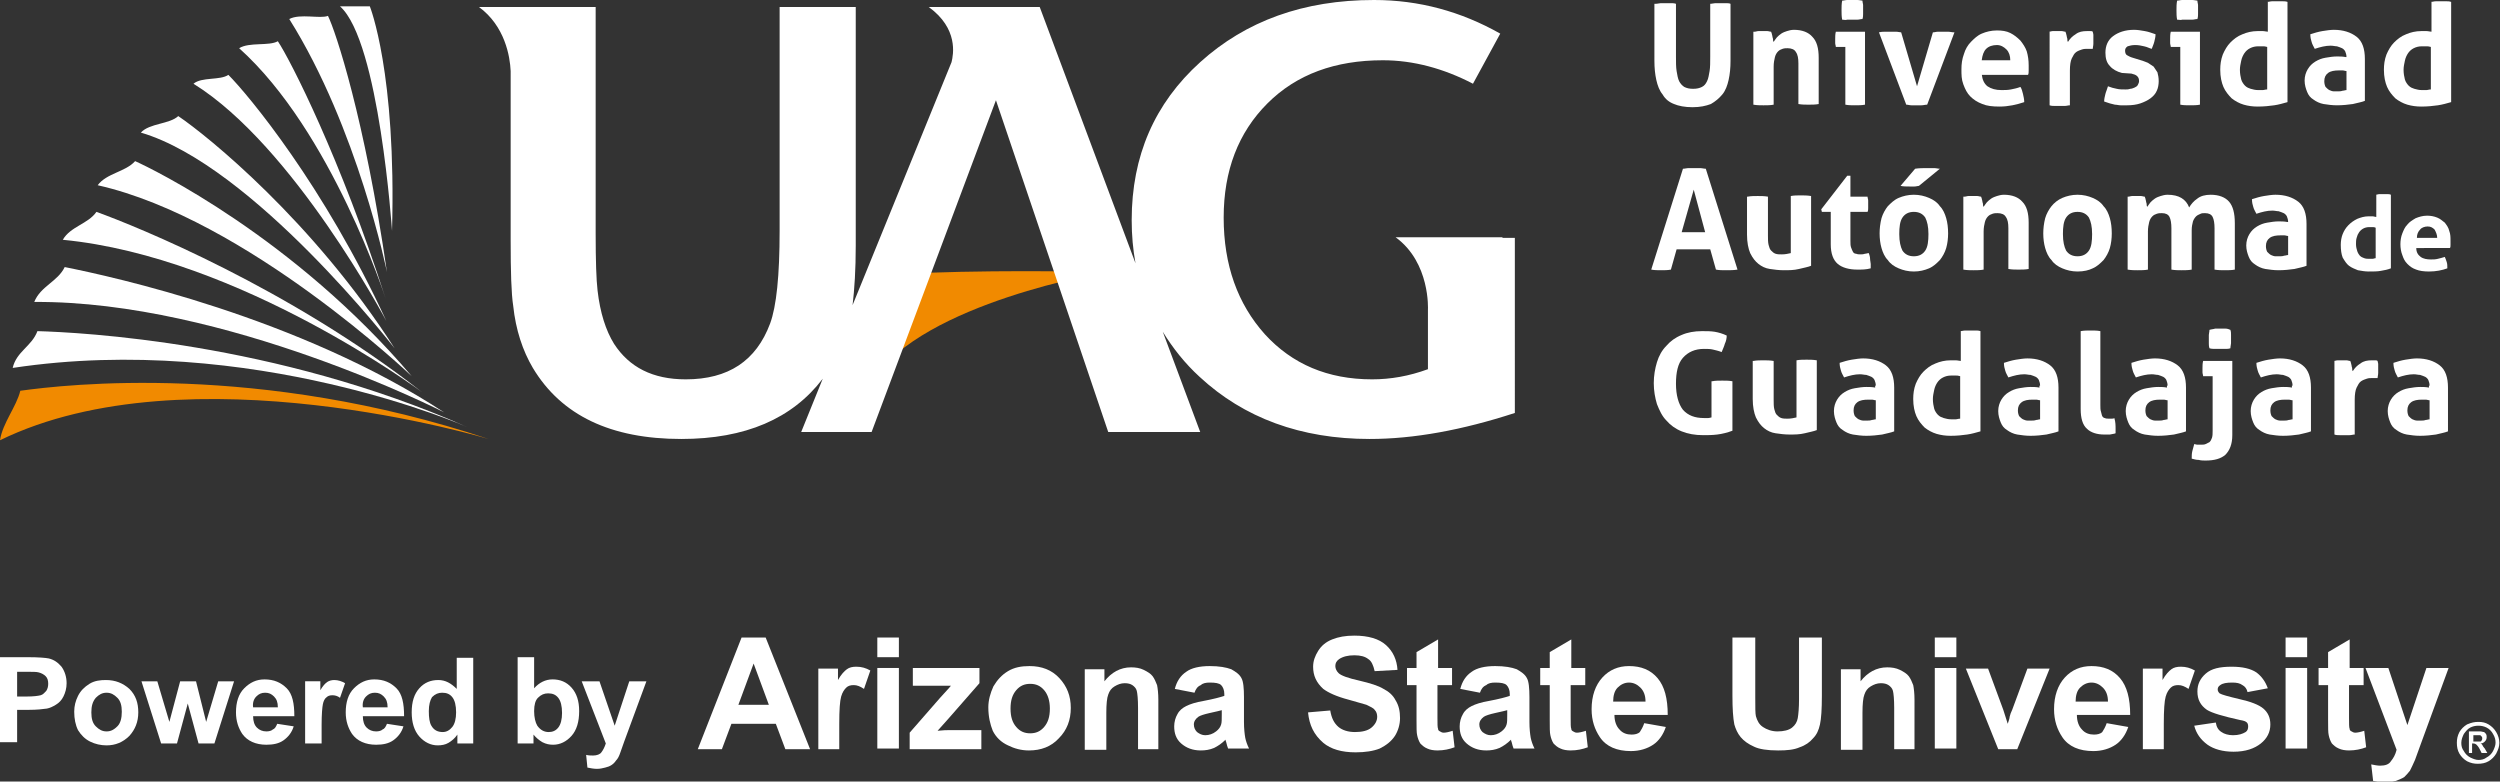 <?xml version="1.0" encoding="utf-8"?>
<!-- Generator: Adobe Illustrator 26.5.1, SVG Export Plug-In . SVG Version: 6.00 Build 0)  -->
<svg version="1.1" id="Layer_1" xmlns="http://www.w3.org/2000/svg" xmlns:xlink="http://www.w3.org/1999/xlink" x="0px" y="0px"
	 viewBox="0 0 394.1 123.2" style="enable-background:new 0 0 394.1 123.2;" xml:space="preserve">
<rect x="0" y="0" width="394.1" height="123.2" fill="#333333" stroke="none"/>
<style type="text/css">
	.st0{fill:#FFFFFF;}
	.st1{fill:#F18A00;}
</style>
<g>
	<path class="st0" d="M261,0.6c0.3,0,0.6-0.1,0.8-0.1c0.3,0,0.5,0,0.8,0c0.3,0,0.5,0,0.8,0c0.3,0,0.5,0,0.8,0.1v8.3
		c0,0.9,0,1.7,0.1,2.3c0.1,0.6,0.2,1.2,0.4,1.6c0.2,0.4,0.5,0.7,0.8,0.9c0.4,0.2,0.8,0.3,1.4,0.3c0.6,0,1-0.1,1.4-0.3
		c0.4-0.2,0.6-0.5,0.8-0.9c0.2-0.4,0.3-1,0.4-1.6c0.1-0.6,0.1-1.4,0.1-2.3V0.6c0.3,0,0.6-0.1,0.8-0.1c0.3,0,0.5,0,0.8,0
		c0.3,0,0.5,0,0.8,0c0.3,0,0.6,0,0.8,0.1v9c0,1.1-0.1,2.1-0.3,3c-0.2,0.9-0.5,1.7-1,2.3c-0.5,0.6-1.1,1.1-1.8,1.5
		c-0.8,0.3-1.7,0.5-2.9,0.5c-1.2,0-2.2-0.2-2.9-0.5c-0.8-0.3-1.4-0.8-1.8-1.5c-0.5-0.6-0.8-1.4-1-2.3c-0.2-0.9-0.3-1.9-0.3-3V0.6z"
		/>
	<path class="st0" d="M276.6,5c0.2,0,0.4-0.1,0.6-0.1c0.2,0,0.4,0,0.7,0c0.3,0,0.5,0,0.7,0c0.2,0,0.4,0.1,0.6,0.1
		c0,0.1,0.1,0.2,0.1,0.3c0,0.1,0.1,0.3,0.1,0.4c0,0.2,0.1,0.3,0.1,0.5c0,0.1,0,0.3,0.1,0.4c0.1-0.2,0.3-0.4,0.5-0.7
		c0.2-0.2,0.4-0.4,0.7-0.6c0.3-0.2,0.6-0.3,0.9-0.4c0.3-0.1,0.7-0.2,1.1-0.2c1.3,0,2.3,0.4,2.9,1.1c0.7,0.7,1,1.8,1,3.3v7.3
		c-0.5,0.1-1.1,0.1-1.6,0.1c-0.5,0-1,0-1.6-0.1V10c0-0.8-0.1-1.4-0.4-1.8c-0.2-0.4-0.7-0.6-1.3-0.6c-0.3,0-0.5,0-0.8,0.1
		c-0.3,0.1-0.5,0.2-0.7,0.4c-0.2,0.2-0.4,0.5-0.5,0.9c-0.1,0.4-0.2,0.9-0.2,1.5v6c-0.5,0.1-1.1,0.1-1.6,0.1c-0.5,0-1,0-1.6-0.1V5z"
		/>
	<path class="st0" d="M290.9,7.4h-1.5c0-0.2-0.1-0.4-0.1-0.6c0-0.2,0-0.4,0-0.6c0-0.4,0-0.8,0.1-1.2h4.6v11.5
		c-0.5,0.1-1,0.1-1.6,0.1c-0.5,0-1,0-1.5-0.1V7.4z M290.4,3.1c-0.1-0.5-0.1-1-0.1-1.5c0-0.5,0-1,0.1-1.5c0.3,0,0.5-0.1,0.8-0.1
		c0.3,0,0.6,0,0.8,0c0.3,0,0.5,0,0.8,0c0.3,0,0.6,0.1,0.8,0.1c0,0.3,0.1,0.5,0.1,0.7c0,0.2,0,0.5,0,0.7c0,0.2,0,0.5,0,0.7
		c0,0.2,0,0.5-0.1,0.8c-0.3,0-0.5,0.1-0.8,0.1c-0.3,0-0.6,0-0.8,0c-0.2,0-0.5,0-0.8,0C290.9,3.2,290.7,3.1,290.4,3.1"/>
	<path class="st0" d="M296.2,5.1c0.4-0.1,0.7-0.1,1-0.1c0.3,0,0.6,0,0.8,0c0.3,0,0.6,0,0.9,0c0.3,0,0.6,0.1,0.8,0.1l2.5,8.5l2.5-8.5
		c0.3,0,0.5-0.1,0.8-0.1c0.3,0,0.6,0,0.8,0c0.2,0,0.5,0,0.8,0c0.3,0,0.6,0.1,1,0.1l-4.3,11.4c-0.3,0-0.6,0.1-0.9,0.1
		c-0.3,0-0.6,0-0.8,0c-0.2,0-0.5,0-0.8,0c-0.3,0-0.5-0.1-0.8-0.1L296.2,5.1z"/>
	<path class="st0" d="M312.4,11.7c0.1,0.9,0.4,1.5,0.9,1.9c0.6,0.4,1.3,0.6,2.2,0.6c0.5,0,1,0,1.5-0.1c0.5-0.1,1-0.2,1.5-0.4
		c0.2,0.3,0.3,0.7,0.4,1.1c0.1,0.4,0.2,0.9,0.2,1.3c-1.2,0.4-2.5,0.7-3.9,0.7c-1.1,0-2-0.1-2.7-0.4c-0.8-0.3-1.4-0.7-1.9-1.2
		c-0.5-0.5-0.8-1.1-1.1-1.9s-0.3-1.5-0.3-2.4c0-0.8,0.1-1.6,0.4-2.4c0.2-0.7,0.6-1.4,1.1-1.9c0.5-0.5,1-1,1.7-1.3
		c0.7-0.3,1.5-0.5,2.4-0.5c0.8,0,1.5,0.1,2.1,0.4c0.6,0.3,1.1,0.7,1.6,1.2c0.4,0.5,0.8,1.1,1,1.7c0.2,0.7,0.3,1.4,0.3,2.2
		c0,0.3,0,0.6,0,0.8c0,0.3,0,0.5-0.1,0.7H312.4z M316.9,9.5c0-0.7-0.2-1.3-0.6-1.7c-0.4-0.4-0.9-0.7-1.5-0.7c-0.7,0-1.3,0.2-1.7,0.6
		c-0.4,0.4-0.6,1-0.7,1.8H316.9z"/>
	<path class="st0" d="M323,5c0.2,0,0.4-0.1,0.6-0.1c0.2,0,0.4,0,0.7,0c0.2,0,0.4,0,0.7,0c0.2,0,0.4,0.1,0.6,0.1
		c0,0.1,0.1,0.2,0.1,0.3c0,0.1,0.1,0.3,0.1,0.4c0,0.2,0.1,0.3,0.1,0.5c0,0.2,0,0.3,0.1,0.4c0.3-0.5,0.7-0.9,1.2-1.2
		c0.5-0.4,1.1-0.5,1.8-0.5c0.1,0,0.3,0,0.5,0c0.2,0,0.3,0,0.4,0.1c0,0.1,0.1,0.3,0.1,0.5c0,0.2,0,0.4,0,0.6c0,0.3,0,0.5,0,0.8
		c0,0.3-0.1,0.6-0.1,0.8c-0.2,0-0.3,0-0.5,0h-0.4c-0.2,0-0.5,0-0.8,0.1c-0.3,0.1-0.6,0.2-0.9,0.4c-0.3,0.2-0.5,0.6-0.7,1
		c-0.2,0.4-0.3,1.1-0.3,1.9v5.5c-0.3,0-0.5,0.1-0.8,0.1c-0.3,0-0.5,0-0.8,0c-0.3,0-0.5,0-0.8,0c-0.3,0-0.5,0-0.8-0.1V5z"/>
	<path class="st0" d="M334.5,11.5c-0.8-0.2-1.5-0.6-1.9-1.1c-0.5-0.5-0.7-1.2-0.7-2.1c0-1.1,0.4-2,1.2-2.6c0.8-0.6,1.9-1,3.3-1
		c0.6,0,1.1,0.1,1.7,0.2c0.6,0.1,1.1,0.3,1.7,0.5c0,0.4-0.1,0.8-0.2,1.2c-0.1,0.4-0.3,0.8-0.4,1.1c-0.4-0.1-0.7-0.3-1.2-0.4
		c-0.4-0.1-0.9-0.2-1.4-0.2c-0.5,0-0.9,0.1-1.2,0.2c-0.3,0.2-0.4,0.4-0.4,0.7c0,0.3,0.1,0.6,0.3,0.7c0.2,0.1,0.5,0.3,0.9,0.4
		l1.3,0.4c0.4,0.1,0.8,0.3,1.1,0.4c0.3,0.2,0.6,0.4,0.9,0.6c0.2,0.3,0.4,0.6,0.6,0.9c0.1,0.4,0.2,0.8,0.2,1.4c0,0.5-0.1,1.1-0.3,1.5
		c-0.2,0.5-0.6,0.9-1,1.2c-0.4,0.3-1,0.6-1.6,0.8c-0.6,0.2-1.3,0.3-2.1,0.3c-0.4,0-0.7,0-1,0c-0.3,0-0.6-0.1-0.9-0.1
		c-0.3-0.1-0.5-0.1-0.8-0.2c-0.3-0.1-0.6-0.2-0.9-0.3c0-0.4,0.1-0.8,0.2-1.2c0.1-0.4,0.3-0.8,0.4-1.2c0.5,0.2,0.9,0.3,1.4,0.4
		c0.4,0.1,0.9,0.1,1.4,0.1c0.2,0,0.4,0,0.7-0.1c0.2,0,0.5-0.1,0.7-0.2c0.2-0.1,0.4-0.2,0.5-0.4c0.1-0.2,0.2-0.4,0.2-0.6
		c0-0.4-0.1-0.6-0.3-0.8c-0.2-0.2-0.5-0.3-0.9-0.4L334.5,11.5z"/>
	<path class="st0" d="M343.7,7.4h-1.5c0-0.2-0.1-0.4-0.1-0.6c0-0.2,0-0.4,0-0.6c0-0.4,0-0.8,0.1-1.2h4.6v11.5
		c-0.5,0.1-1,0.1-1.6,0.1c-0.5,0-1,0-1.5-0.1V7.4z M343.2,3.1c-0.1-0.5-0.1-1-0.1-1.5c0-0.5,0-1,0.1-1.5c0.3,0,0.5-0.1,0.8-0.1
		c0.3,0,0.6,0,0.8,0c0.3,0,0.5,0,0.8,0c0.3,0,0.6,0.1,0.8,0.1c0,0.3,0.1,0.5,0.1,0.7c0,0.2,0,0.5,0,0.7c0,0.2,0,0.5,0,0.7
		c0,0.2,0,0.5-0.1,0.8c-0.3,0-0.5,0.1-0.8,0.1c-0.3,0-0.6,0-0.8,0c-0.2,0-0.5,0-0.8,0C343.8,3.2,343.5,3.1,343.2,3.1"/>
	<path class="st0" d="M357.4,0.3c0.3,0,0.5-0.1,0.8-0.1c0.3,0,0.5,0,0.8,0c0.2,0,0.5,0,0.8,0c0.3,0,0.5,0,0.8,0.1v15.8
		c-0.7,0.2-1.4,0.4-2.1,0.5c-0.7,0.1-1.6,0.2-2.6,0.2c-0.8,0-1.5-0.1-2.2-0.3c-0.7-0.2-1.4-0.6-1.9-1c-0.5-0.5-1-1.1-1.3-1.8
		c-0.3-0.7-0.5-1.6-0.5-2.7c0-0.8,0.1-1.6,0.4-2.4c0.3-0.7,0.7-1.4,1.2-1.9c0.5-0.5,1.1-1,1.9-1.3c0.7-0.3,1.5-0.5,2.4-0.5
		c0.3,0,0.5,0,0.8,0c0.3,0,0.6,0.1,0.8,0.1V0.3z M357.4,7.4c-0.3-0.1-0.5-0.1-0.7-0.1c-0.2,0-0.4,0-0.7,0c-0.5,0-0.9,0.1-1.3,0.3
		c-0.4,0.2-0.7,0.5-0.9,0.8c-0.2,0.3-0.4,0.7-0.5,1.2c-0.1,0.5-0.2,0.9-0.2,1.4c0,0.6,0.1,1.1,0.2,1.5c0.1,0.4,0.4,0.8,0.6,1
		c0.3,0.3,0.6,0.4,0.9,0.5c0.4,0.1,0.7,0.2,1.2,0.2c0.3,0,0.5,0,0.7,0c0.2,0,0.4-0.1,0.7-0.1V7.4z"/>
	<path class="st0" d="M369.9,9c0-0.4-0.1-0.6-0.2-0.9c-0.1-0.2-0.3-0.4-0.5-0.5c-0.2-0.1-0.5-0.2-0.8-0.3c-0.3,0-0.6-0.1-1-0.1
		c-0.8,0-1.6,0.2-2.5,0.5c-0.2-0.4-0.4-0.7-0.5-1.1c-0.1-0.3-0.2-0.7-0.2-1.2c0.6-0.2,1.3-0.4,1.9-0.5c0.6-0.1,1.3-0.2,1.8-0.2
		c1.5,0,2.7,0.4,3.6,1.1c0.9,0.7,1.3,1.9,1.3,3.5v6.6c-0.5,0.2-1.1,0.3-1.9,0.5c-0.7,0.1-1.6,0.2-2.5,0.2c-0.8,0-1.4-0.1-2.1-0.2
		c-0.6-0.1-1.2-0.4-1.6-0.7c-0.5-0.3-0.8-0.7-1-1.2c-0.2-0.5-0.4-1.1-0.4-1.8c0-0.7,0.2-1.3,0.5-1.8c0.3-0.5,0.7-0.9,1.2-1.2
		c0.5-0.3,1-0.5,1.6-0.6c0.6-0.1,1.2-0.2,1.8-0.2c0.4,0,0.9,0,1.4,0.1V9z M369.9,11.2c-0.2,0-0.4-0.1-0.6-0.1c-0.2,0-0.4,0-0.6,0
		c-0.7,0-1.3,0.1-1.7,0.4c-0.4,0.3-0.6,0.7-0.6,1.3c0,0.4,0.1,0.7,0.2,0.9c0.2,0.2,0.4,0.4,0.6,0.5c0.2,0.1,0.5,0.2,0.7,0.2
		c0.3,0,0.5,0,0.7,0c0.2,0,0.4,0,0.7-0.1c0.2,0,0.4-0.1,0.6-0.1V11.2z"/>
	<path class="st0" d="M383.2,0.3c0.3,0,0.5-0.1,0.8-0.1c0.3,0,0.5,0,0.8,0c0.2,0,0.5,0,0.8,0c0.3,0,0.5,0,0.8,0.1v15.8
		c-0.7,0.2-1.4,0.4-2.1,0.5c-0.7,0.1-1.6,0.2-2.6,0.2c-0.8,0-1.5-0.1-2.2-0.3c-0.7-0.2-1.4-0.6-1.9-1c-0.5-0.5-1-1.1-1.3-1.8
		c-0.3-0.7-0.5-1.6-0.5-2.7c0-0.8,0.1-1.6,0.4-2.4c0.3-0.7,0.7-1.4,1.2-1.9c0.5-0.5,1.1-1,1.9-1.3c0.7-0.3,1.5-0.5,2.4-0.5
		c0.3,0,0.5,0,0.8,0c0.3,0,0.6,0.1,0.8,0.1V0.3z M383.2,7.4c-0.3-0.1-0.5-0.1-0.7-0.1c-0.2,0-0.4,0-0.7,0c-0.5,0-0.9,0.1-1.3,0.3
		c-0.4,0.2-0.7,0.5-0.9,0.8c-0.2,0.3-0.4,0.7-0.5,1.2c-0.1,0.5-0.2,0.9-0.2,1.4c0,0.6,0.1,1.1,0.2,1.5c0.1,0.4,0.4,0.8,0.6,1
		c0.3,0.3,0.6,0.4,0.9,0.5c0.4,0.1,0.7,0.2,1.2,0.2c0.3,0,0.5,0,0.7,0c0.2,0,0.4-0.1,0.7-0.1V7.4z"/>
	<path class="st0" d="M269.9,60.1c0.5-0.1,1.1-0.1,1.6-0.1c0.5,0,1.1,0,1.6,0.1v7.8c-0.8,0.3-1.6,0.5-2.4,0.6
		c-0.8,0.1-1.6,0.1-2.2,0.1c-1.3,0-2.4-0.2-3.4-0.6c-1-0.4-1.8-1-2.4-1.7c-0.7-0.7-1.1-1.6-1.5-2.6c-0.3-1-0.5-2.1-0.5-3.3
		c0-1.2,0.2-2.3,0.5-3.3c0.3-1,0.8-1.9,1.5-2.6c0.6-0.7,1.4-1.3,2.4-1.7c0.9-0.4,2-0.6,3.2-0.6c0.7,0,1.4,0,2,0.1
		c0.6,0.1,1.3,0.3,1.9,0.6c0,0.4-0.1,0.9-0.3,1.3c-0.1,0.4-0.3,0.8-0.5,1.3c-0.5-0.2-1-0.3-1.4-0.4c-0.4-0.1-0.9-0.1-1.4-0.1
		c-1.4,0-2.5,0.5-3.3,1.4c-0.8,0.9-1.1,2.3-1.1,4.1c0,1.8,0.4,3.2,1.1,4.1c0.8,0.9,1.9,1.3,3.3,1.3c0.3,0,0.5,0,0.7,0
		c0.2,0,0.4-0.1,0.5-0.1V60.1z"/>
	<path class="st0" d="M276.4,56.9c0.5-0.1,1.1-0.1,1.6-0.1c0.5,0,1,0,1.6,0.1V63c0,0.6,0,1.1,0.1,1.5c0.1,0.4,0.2,0.7,0.4,0.9
		c0.2,0.2,0.4,0.4,0.7,0.5c0.3,0.1,0.6,0.1,1,0.1c0.5,0,1-0.1,1.4-0.2v-9c0.5-0.1,1.1-0.1,1.6-0.1c0.5,0,1,0,1.6,0.1v11
		c-0.5,0.2-1.1,0.3-1.9,0.5c-0.8,0.2-1.6,0.2-2.4,0.2c-0.8,0-1.5-0.1-2.2-0.2c-0.7-0.1-1.3-0.4-1.8-0.8c-0.5-0.4-0.9-0.9-1.3-1.7
		c-0.3-0.7-0.5-1.7-0.5-2.9V56.9z"/>
	<path class="st0" d="M295.7,60.8c0-0.4-0.1-0.6-0.2-0.9c-0.1-0.2-0.3-0.4-0.5-0.5c-0.2-0.1-0.5-0.2-0.8-0.3c-0.3,0-0.6-0.1-1-0.1
		c-0.8,0-1.6,0.2-2.5,0.5c-0.2-0.4-0.4-0.7-0.5-1.1c-0.1-0.3-0.2-0.7-0.2-1.2c0.6-0.2,1.3-0.4,1.9-0.5c0.6-0.1,1.3-0.2,1.8-0.2
		c1.5,0,2.7,0.4,3.6,1.1c0.9,0.7,1.3,1.9,1.3,3.5V68c-0.5,0.2-1.1,0.3-1.9,0.5c-0.7,0.1-1.6,0.2-2.5,0.2c-0.8,0-1.4-0.1-2.1-0.2
		c-0.6-0.1-1.2-0.4-1.6-0.7c-0.5-0.3-0.8-0.7-1-1.2c-0.2-0.5-0.4-1.1-0.4-1.8c0-0.7,0.2-1.3,0.5-1.8c0.3-0.5,0.7-0.9,1.2-1.2
		c0.5-0.3,1-0.5,1.6-0.6c0.6-0.1,1.2-0.2,1.8-0.2c0.4,0,0.9,0,1.4,0.1V60.8z M295.7,63.1c-0.2,0-0.4-0.1-0.6-0.1c-0.2,0-0.4,0-0.6,0
		c-0.7,0-1.3,0.1-1.7,0.4c-0.4,0.3-0.6,0.7-0.6,1.3c0,0.4,0.1,0.7,0.2,0.9c0.2,0.2,0.4,0.4,0.6,0.5c0.2,0.1,0.5,0.2,0.7,0.2
		c0.3,0,0.5,0,0.7,0c0.2,0,0.4,0,0.7-0.1c0.2,0,0.4-0.1,0.6-0.1V63.1z"/>
	<path class="st0" d="M309,52.2c0.3,0,0.5-0.1,0.8-0.1c0.3,0,0.5,0,0.8,0c0.2,0,0.5,0,0.8,0c0.3,0,0.5,0,0.8,0.1V68
		c-0.7,0.2-1.4,0.4-2.1,0.5c-0.7,0.1-1.6,0.2-2.6,0.2c-0.8,0-1.5-0.1-2.2-0.3c-0.7-0.2-1.4-0.6-1.9-1c-0.5-0.5-1-1.1-1.3-1.8
		c-0.3-0.7-0.5-1.6-0.5-2.7c0-0.8,0.1-1.6,0.4-2.4c0.3-0.7,0.7-1.4,1.2-1.9c0.5-0.5,1.1-1,1.9-1.3c0.7-0.3,1.5-0.5,2.4-0.5
		c0.3,0,0.5,0,0.8,0c0.3,0,0.6,0.1,0.8,0.1V52.2z M309,59.3c-0.3-0.1-0.5-0.1-0.7-0.1c-0.2,0-0.4,0-0.7,0c-0.5,0-0.9,0.1-1.3,0.3
		c-0.4,0.2-0.7,0.5-0.9,0.8c-0.2,0.3-0.4,0.7-0.5,1.2c-0.1,0.5-0.2,0.9-0.2,1.4c0,0.6,0.1,1.1,0.2,1.5c0.1,0.4,0.4,0.8,0.6,1
		c0.3,0.3,0.6,0.4,0.9,0.5c0.4,0.1,0.7,0.2,1.2,0.2c0.3,0,0.5,0,0.7,0c0.2,0,0.4-0.1,0.7-0.1V59.3z"/>
	<path class="st0" d="M321.6,60.8c0-0.4-0.1-0.6-0.2-0.9c-0.1-0.2-0.3-0.4-0.5-0.5c-0.2-0.1-0.5-0.2-0.8-0.3c-0.3,0-0.6-0.1-1-0.1
		c-0.8,0-1.6,0.2-2.5,0.5c-0.2-0.4-0.4-0.7-0.5-1.1c-0.1-0.3-0.2-0.7-0.2-1.2c0.6-0.2,1.3-0.4,1.9-0.5c0.6-0.1,1.3-0.2,1.8-0.2
		c1.5,0,2.7,0.4,3.6,1.1c0.9,0.7,1.3,1.9,1.3,3.5V68c-0.5,0.2-1.1,0.3-1.9,0.5c-0.7,0.1-1.6,0.2-2.5,0.2c-0.8,0-1.4-0.1-2.1-0.2
		c-0.6-0.1-1.2-0.4-1.6-0.7c-0.5-0.3-0.8-0.7-1-1.2c-0.2-0.5-0.4-1.1-0.4-1.8c0-0.7,0.2-1.3,0.5-1.8c0.3-0.5,0.7-0.9,1.2-1.2
		c0.5-0.3,1-0.5,1.6-0.6c0.6-0.1,1.2-0.2,1.8-0.2c0.4,0,0.9,0,1.4,0.1V60.8z M321.6,63.1c-0.2,0-0.4-0.1-0.6-0.1c-0.2,0-0.4,0-0.6,0
		c-0.7,0-1.3,0.1-1.7,0.4c-0.4,0.3-0.6,0.7-0.6,1.3c0,0.4,0.1,0.7,0.2,0.9c0.2,0.2,0.4,0.4,0.6,0.5c0.2,0.1,0.5,0.2,0.7,0.2
		c0.3,0,0.5,0,0.7,0c0.2,0,0.4,0,0.7-0.1c0.2,0,0.4-0.1,0.6-0.1V63.1z"/>
	<path class="st0" d="M328,52.2c0.5-0.1,1.1-0.1,1.6-0.1c0.5,0,1,0,1.5,0.1v11.6c0,0.5,0,0.8,0.1,1.1c0.1,0.3,0.1,0.5,0.2,0.7
		c0.1,0.2,0.3,0.3,0.4,0.3c0.2,0.1,0.4,0.1,0.7,0.1c0.1,0,0.2,0,0.4,0c0.1,0,0.3,0,0.4-0.1c0.2,0.6,0.2,1.2,0.2,1.8V68
		c0,0.1,0,0.2,0,0.3c-0.2,0.1-0.5,0.1-0.9,0.2c-0.3,0-0.6,0-0.9,0c-1.1,0-2.1-0.3-2.7-0.9c-0.7-0.6-1-1.7-1-3.1V52.2z"/>
	<path class="st0" d="M341.7,60.8c0-0.4-0.1-0.6-0.2-0.9c-0.1-0.2-0.3-0.4-0.5-0.5c-0.2-0.1-0.5-0.2-0.8-0.3c-0.3,0-0.6-0.1-1-0.1
		c-0.8,0-1.6,0.2-2.5,0.5c-0.2-0.4-0.4-0.7-0.5-1.1c-0.1-0.3-0.2-0.7-0.2-1.2c0.6-0.2,1.3-0.4,1.9-0.5c0.6-0.1,1.3-0.2,1.8-0.2
		c1.5,0,2.7,0.4,3.6,1.1c0.9,0.7,1.3,1.9,1.3,3.5V68c-0.5,0.2-1.1,0.3-1.9,0.5c-0.7,0.1-1.6,0.2-2.5,0.2c-0.8,0-1.4-0.1-2.1-0.2
		c-0.6-0.1-1.2-0.4-1.6-0.7c-0.5-0.3-0.8-0.7-1-1.2c-0.2-0.5-0.4-1.1-0.4-1.8c0-0.7,0.2-1.3,0.5-1.8c0.3-0.5,0.7-0.9,1.2-1.2
		c0.5-0.3,1-0.5,1.6-0.6c0.6-0.1,1.2-0.2,1.8-0.2c0.4,0,0.9,0,1.4,0.1V60.8z M341.7,63.1c-0.2,0-0.4-0.1-0.6-0.1c-0.2,0-0.4,0-0.6,0
		c-0.7,0-1.3,0.1-1.7,0.4c-0.4,0.3-0.6,0.7-0.6,1.3c0,0.4,0.1,0.7,0.2,0.9c0.2,0.2,0.4,0.4,0.6,0.5c0.2,0.1,0.5,0.2,0.7,0.2
		c0.3,0,0.5,0,0.7,0c0.2,0,0.4,0,0.7-0.1c0.2,0,0.4-0.1,0.6-0.1V63.1z"/>
	<path class="st0" d="M348.8,59.3h-1.5c0-0.2-0.1-0.4-0.1-0.6c0-0.2,0-0.4,0-0.6c0-0.4,0-0.8,0.1-1.2h4.6v11.7
		c0,1.4-0.4,2.4-1.1,3.1c-0.7,0.6-1.7,0.9-3.1,0.9c-0.4,0-0.7,0-1.1-0.1c-0.4,0-0.7-0.1-1.1-0.2c0-0.4,0-0.8,0.1-1.2
		c0.1-0.4,0.2-0.7,0.3-1.1c0.1,0,0.3,0.1,0.5,0.1c0.2,0,0.4,0,0.6,0c0.2,0,0.5,0,0.7-0.1c0.2-0.1,0.4-0.2,0.6-0.3
		c0.2-0.2,0.3-0.4,0.4-0.7c0.1-0.3,0.1-0.7,0.1-1.1V59.3z M348.3,54.9c-0.1-0.3-0.1-0.6-0.1-0.8c0-0.2,0-0.4,0-0.6
		c0-0.2,0-0.5,0-0.7c0-0.2,0.1-0.5,0.1-0.8c0.3-0.1,0.6-0.1,0.9-0.2c0.3,0,0.5,0,0.8,0c0.2,0,0.5,0,0.8,0c0.3,0,0.6,0.1,0.8,0.2
		c0.1,0.3,0.1,0.5,0.1,0.8c0,0.2,0,0.4,0,0.7c0,0.2,0,0.4,0,0.6c0,0.2-0.1,0.5-0.1,0.8c-0.3,0.1-0.5,0.1-0.8,0.1c-0.3,0-0.5,0-0.8,0
		c-0.2,0-0.5,0-0.8,0C348.9,55,348.6,55,348.3,54.9"/>
	<path class="st0" d="M361.4,60.8c0-0.4-0.1-0.6-0.2-0.9c-0.1-0.2-0.3-0.4-0.5-0.5c-0.2-0.1-0.5-0.2-0.8-0.3c-0.3,0-0.6-0.1-1-0.1
		c-0.8,0-1.6,0.2-2.5,0.5c-0.2-0.4-0.4-0.7-0.5-1.1c-0.1-0.3-0.2-0.7-0.2-1.2c0.6-0.2,1.3-0.4,1.9-0.5c0.6-0.1,1.3-0.2,1.8-0.2
		c1.5,0,2.7,0.4,3.6,1.1c0.9,0.7,1.3,1.9,1.3,3.5V68c-0.5,0.2-1.1,0.3-1.9,0.5c-0.7,0.1-1.6,0.2-2.5,0.2c-0.8,0-1.4-0.1-2.1-0.2
		c-0.6-0.1-1.2-0.4-1.6-0.7c-0.5-0.3-0.8-0.7-1-1.2c-0.2-0.5-0.4-1.1-0.4-1.8c0-0.7,0.2-1.3,0.5-1.8c0.3-0.5,0.7-0.9,1.2-1.2
		c0.5-0.3,1-0.5,1.6-0.6c0.6-0.1,1.2-0.2,1.8-0.2c0.4,0,0.9,0,1.4,0.1V60.8z M361.4,63.1c-0.2,0-0.4-0.1-0.6-0.1c-0.2,0-0.4,0-0.6,0
		c-0.7,0-1.3,0.1-1.7,0.4c-0.4,0.3-0.6,0.7-0.6,1.3c0,0.4,0.1,0.7,0.2,0.9c0.2,0.2,0.4,0.4,0.6,0.5c0.2,0.1,0.5,0.2,0.7,0.2
		c0.3,0,0.5,0,0.7,0c0.2,0,0.4,0,0.7-0.1c0.2,0,0.4-0.1,0.6-0.1V63.1z"/>
	<path class="st0" d="M367.9,56.9c0.2,0,0.4-0.1,0.6-0.1c0.2,0,0.4,0,0.7,0c0.2,0,0.4,0,0.7,0c0.2,0,0.4,0.1,0.6,0.1
		c0,0.1,0.1,0.2,0.1,0.3c0,0.1,0.1,0.3,0.1,0.4c0,0.2,0.1,0.3,0.1,0.5c0,0.2,0,0.3,0.1,0.4c0.3-0.5,0.7-0.9,1.2-1.2
		c0.5-0.4,1.1-0.5,1.8-0.5c0.1,0,0.3,0,0.5,0c0.2,0,0.3,0,0.4,0.1c0,0.1,0.1,0.3,0.1,0.5c0,0.2,0,0.4,0,0.6c0,0.3,0,0.5,0,0.8
		c0,0.3-0.1,0.6-0.1,0.8c-0.2,0-0.3,0-0.5,0h-0.4c-0.3,0-0.5,0-0.8,0.1c-0.3,0.1-0.6,0.2-0.9,0.4c-0.3,0.2-0.5,0.6-0.7,1
		c-0.2,0.4-0.3,1.1-0.3,1.9v5.5c-0.3,0-0.5,0.1-0.8,0.1c-0.3,0-0.5,0-0.8,0c-0.3,0-0.5,0-0.8,0c-0.3,0-0.5,0-0.8-0.1V56.9z"/>
	<path class="st0" d="M383,60.8c0-0.4-0.1-0.6-0.2-0.9c-0.1-0.2-0.3-0.4-0.5-0.5c-0.2-0.1-0.5-0.2-0.8-0.3c-0.3,0-0.6-0.1-1-0.1
		c-0.8,0-1.6,0.2-2.5,0.5c-0.2-0.4-0.4-0.7-0.5-1.1c-0.1-0.3-0.2-0.7-0.2-1.2c0.6-0.2,1.3-0.4,1.9-0.5c0.6-0.1,1.3-0.2,1.8-0.2
		c1.5,0,2.7,0.4,3.6,1.1c0.9,0.7,1.3,1.9,1.3,3.5V68c-0.5,0.2-1.1,0.3-1.9,0.5c-0.7,0.1-1.6,0.2-2.5,0.2c-0.8,0-1.4-0.1-2.1-0.2
		c-0.6-0.1-1.2-0.4-1.6-0.7c-0.5-0.3-0.8-0.7-1-1.2c-0.2-0.5-0.4-1.1-0.4-1.8c0-0.7,0.2-1.3,0.5-1.8c0.3-0.5,0.7-0.9,1.2-1.2
		c0.5-0.3,1-0.5,1.6-0.6c0.6-0.1,1.2-0.2,1.8-0.2c0.4,0,0.9,0,1.4,0.1V60.8z M383,63.1c-0.2,0-0.4-0.1-0.6-0.1c-0.2,0-0.4,0-0.6,0
		c-0.7,0-1.3,0.1-1.7,0.4c-0.4,0.3-0.6,0.7-0.6,1.3c0,0.4,0.1,0.7,0.2,0.9c0.2,0.2,0.4,0.4,0.6,0.5c0.2,0.1,0.5,0.2,0.7,0.2
		c0.3,0,0.5,0,0.7,0c0.2,0,0.4,0,0.7-0.1c0.2,0,0.4-0.1,0.6-0.1V63.1z"/>
	<path class="st0" d="M265.3,26.6c0.3,0,0.6-0.1,0.9-0.1c0.3,0,0.6,0,0.9,0c0.3,0,0.6,0,0.9,0c0.3,0,0.6,0.1,0.9,0.1l5,15.9
		c-0.6,0.1-1.2,0.1-1.8,0.1c-0.6,0-1.1,0-1.6-0.1l-0.9-3.2h-5.3l-0.9,3.2c-0.5,0.1-1,0.1-1.5,0.1c-0.5,0-1.1,0-1.6-0.1L265.3,26.6z
		 M268.8,36.6l-1.8-6.7l-1.9,6.7H268.8z"/>
	<path class="st0" d="M275.5,31c0.5-0.1,1.1-0.1,1.6-0.1c0.5,0,1,0,1.6,0.1v6.1c0,0.6,0,1.1,0.1,1.5c0.1,0.4,0.2,0.7,0.4,0.9
		c0.2,0.2,0.4,0.4,0.7,0.5c0.3,0.1,0.6,0.1,1,0.1c0.5,0,1-0.1,1.4-0.2v-9c0.5-0.1,1-0.1,1.6-0.1c0.5,0,1,0,1.6,0.1v11
		c-0.5,0.2-1.1,0.3-1.9,0.5c-0.8,0.2-1.6,0.2-2.4,0.2c-0.8,0-1.5-0.1-2.2-0.2c-0.7-0.1-1.3-0.4-1.8-0.8c-0.5-0.4-0.9-0.9-1.3-1.7
		c-0.3-0.7-0.5-1.7-0.5-2.9V31z"/>
	<path class="st0" d="M288.6,33.4h-1.4l-0.1-0.4l4.1-5.3h0.5V31h2.7c0,0.2,0.1,0.4,0.1,0.6c0,0.2,0,0.4,0,0.6c0,0.2,0,0.4,0,0.6
		c0,0.2,0,0.4-0.1,0.6h-2.7v4.5c0,0.5,0,0.8,0.1,1.1c0.1,0.3,0.2,0.5,0.3,0.7c0.1,0.2,0.3,0.3,0.5,0.3c0.2,0.1,0.5,0.1,0.7,0.1
		c0.2,0,0.4,0,0.7-0.1c0.2,0,0.4-0.1,0.6-0.1c0.1,0.3,0.2,0.6,0.2,0.9c0,0.3,0.1,0.6,0.1,0.8c0,0.2,0,0.3,0,0.4c0,0.1,0,0.2,0,0.3
		c-0.7,0.2-1.4,0.2-2.1,0.2c-1.3,0-2.4-0.3-3.1-0.9c-0.7-0.6-1.1-1.6-1.1-3.1V33.4z"/>
	<path class="st0" d="M301.7,42.8c-0.9,0-1.7-0.2-2.4-0.5c-0.7-0.3-1.3-0.7-1.7-1.3c-0.5-0.5-0.8-1.2-1-1.9
		c-0.2-0.7-0.3-1.5-0.3-2.3c0-0.8,0.1-1.6,0.3-2.4c0.2-0.7,0.6-1.4,1-1.9c0.5-0.5,1-1,1.7-1.3c0.7-0.3,1.5-0.5,2.4-0.5
		c0.9,0,1.7,0.2,2.4,0.5c0.7,0.3,1.3,0.7,1.7,1.3c0.5,0.5,0.8,1.2,1,1.9c0.2,0.7,0.3,1.5,0.3,2.4c0,0.8-0.1,1.6-0.3,2.3
		c-0.2,0.7-0.6,1.4-1,1.9c-0.5,0.5-1,1-1.7,1.3C303.4,42.6,302.6,42.8,301.7,42.8 M301.7,40.4c0.8,0,1.4-0.3,1.8-0.9
		c0.4-0.6,0.5-1.5,0.5-2.6c0-1.2-0.2-2-0.5-2.6c-0.4-0.6-1-0.9-1.8-0.9c-0.8,0-1.4,0.3-1.8,0.9c-0.4,0.6-0.5,1.5-0.5,2.6
		c0,1.2,0.2,2,0.5,2.6C300.3,40.1,300.9,40.4,301.7,40.4 M301.9,26.6c0.6-0.1,1.3-0.1,2-0.1c0.4,0,0.7,0,1,0c0.3,0,0.6,0.1,0.9,0.1
		l-3.3,2.7c-0.2,0-0.4,0.1-0.7,0.1c-0.3,0-0.5,0-0.8,0c-0.5,0-1,0-1.4-0.1L301.9,26.6z"/>
	<path class="st0" d="M309.7,31c0.2,0,0.4-0.1,0.6-0.1c0.2,0,0.4,0,0.7,0c0.3,0,0.5,0,0.7,0c0.2,0,0.4,0.1,0.6,0.1
		c0,0.1,0.1,0.2,0.1,0.3c0,0.1,0.1,0.3,0.1,0.4c0,0.2,0.1,0.3,0.1,0.5c0,0.1,0,0.3,0.1,0.4c0.1-0.2,0.3-0.4,0.5-0.7
		c0.2-0.2,0.4-0.4,0.7-0.6c0.3-0.2,0.6-0.3,0.9-0.4c0.3-0.1,0.7-0.2,1.1-0.2c1.3,0,2.3,0.4,2.9,1.1c0.7,0.7,1,1.8,1,3.3v7.3
		c-0.5,0.1-1.1,0.1-1.6,0.1c-0.5,0-1,0-1.6-0.1V36c0-0.8-0.1-1.4-0.4-1.8c-0.2-0.4-0.7-0.6-1.3-0.6c-0.3,0-0.5,0-0.8,0.1
		c-0.3,0.1-0.5,0.2-0.7,0.4c-0.2,0.2-0.4,0.5-0.5,0.9c-0.1,0.4-0.2,0.9-0.2,1.5v6c-0.5,0.1-1.1,0.1-1.6,0.1c-0.5,0-1,0-1.6-0.1V31z"
		/>
	<path class="st0" d="M327.5,42.8c-0.9,0-1.7-0.2-2.4-0.5c-0.7-0.3-1.3-0.7-1.7-1.3c-0.5-0.5-0.8-1.2-1-1.9
		c-0.2-0.7-0.3-1.5-0.3-2.3c0-0.8,0.1-1.6,0.3-2.4c0.2-0.7,0.6-1.4,1-1.9c0.4-0.5,1-1,1.7-1.3c0.7-0.3,1.5-0.5,2.4-0.5
		c0.9,0,1.7,0.2,2.4,0.5c0.7,0.3,1.3,0.7,1.7,1.3c0.5,0.5,0.8,1.2,1,1.9c0.2,0.7,0.3,1.5,0.3,2.4c0,0.8-0.1,1.6-0.3,2.3
		c-0.2,0.7-0.6,1.4-1,1.9c-0.5,0.5-1,1-1.7,1.3C329.3,42.6,328.5,42.8,327.5,42.8 M327.5,40.4c0.8,0,1.4-0.3,1.8-0.9
		c0.4-0.6,0.5-1.5,0.5-2.6c0-1.2-0.2-2-0.5-2.6c-0.4-0.6-1-0.9-1.8-0.9c-0.8,0-1.4,0.3-1.8,0.9c-0.4,0.6-0.5,1.5-0.5,2.6
		c0,1.2,0.2,2,0.5,2.6C326.1,40.1,326.7,40.4,327.5,40.4"/>
	<path class="st0" d="M335.5,31c0.2,0,0.4-0.1,0.6-0.1c0.2,0,0.4,0,0.7,0c0.3,0,0.5,0,0.7,0c0.2,0,0.4,0.1,0.6,0.1
		c0,0.1,0.1,0.2,0.1,0.3c0,0.1,0.1,0.3,0.1,0.4c0,0.2,0.1,0.3,0.1,0.5c0,0.1,0,0.3,0.1,0.4c0.1-0.2,0.3-0.4,0.5-0.7
		c0.2-0.2,0.4-0.4,0.7-0.6c0.3-0.2,0.6-0.3,0.9-0.4c0.3-0.1,0.7-0.2,1.1-0.2c1.8,0,2.9,0.7,3.4,2c0.3-0.5,0.7-1,1.3-1.4
		c0.5-0.4,1.2-0.6,2.1-0.6c1.3,0,2.3,0.4,2.9,1.1c0.6,0.7,0.9,1.8,0.9,3.4v7.3c-0.5,0.1-1.1,0.1-1.6,0.1c-0.5,0-1,0-1.6-0.1V36
		c0-0.8-0.1-1.4-0.3-1.8c-0.2-0.4-0.6-0.6-1.2-0.6c-0.3,0-0.5,0-0.7,0.1c-0.2,0.1-0.5,0.2-0.7,0.4c-0.2,0.2-0.4,0.5-0.5,0.8
		c-0.1,0.4-0.2,0.8-0.2,1.4v6.2c-0.5,0.1-1.1,0.1-1.6,0.1c-0.5,0-1,0-1.6-0.1V36c0-0.8-0.1-1.4-0.3-1.8c-0.2-0.4-0.6-0.6-1.2-0.6
		c-0.3,0-0.5,0-0.8,0.1c-0.3,0.1-0.5,0.2-0.7,0.4c-0.2,0.2-0.4,0.5-0.5,0.9c-0.1,0.4-0.2,0.9-0.2,1.5v6c-0.5,0.1-1.1,0.1-1.6,0.1
		c-0.5,0-1,0-1.6-0.1V31z"/>
	<path class="st0" d="M360.7,35c0-0.4-0.1-0.6-0.2-0.9c-0.1-0.2-0.3-0.4-0.5-0.5c-0.2-0.1-0.5-0.2-0.8-0.3c-0.3,0-0.6-0.1-1-0.1
		c-0.8,0-1.6,0.2-2.5,0.5c-0.2-0.4-0.4-0.7-0.5-1.1c-0.1-0.3-0.2-0.7-0.2-1.2c0.6-0.2,1.3-0.4,1.9-0.5c0.6-0.1,1.3-0.2,1.8-0.2
		c1.5,0,2.7,0.4,3.6,1.1c0.9,0.7,1.3,1.9,1.3,3.5v6.6c-0.5,0.2-1.1,0.3-1.9,0.5c-0.7,0.1-1.6,0.2-2.5,0.2c-0.8,0-1.4-0.1-2.1-0.2
		c-0.6-0.1-1.2-0.4-1.6-0.7c-0.5-0.3-0.8-0.7-1-1.2c-0.2-0.5-0.4-1.1-0.4-1.8c0-0.7,0.2-1.3,0.5-1.8c0.3-0.5,0.7-0.9,1.2-1.2
		c0.5-0.3,1-0.5,1.6-0.6c0.6-0.1,1.2-0.2,1.8-0.2c0.4,0,0.9,0,1.4,0.1V35z M360.7,37.2c-0.2,0-0.4-0.1-0.6-0.1c-0.2,0-0.4,0-0.6,0
		c-0.7,0-1.3,0.1-1.7,0.4c-0.4,0.3-0.6,0.7-0.6,1.3c0,0.4,0.1,0.7,0.2,0.9c0.2,0.2,0.4,0.4,0.6,0.5c0.2,0.1,0.5,0.2,0.7,0.2
		c0.3,0,0.5,0,0.7,0c0.2,0,0.4,0,0.7-0.1c0.2,0,0.4-0.1,0.6-0.1V37.2z"/>
	<path class="st0" d="M374.5,30.7c0.2,0,0.4-0.1,0.6-0.1c0.2,0,0.4,0,0.6,0c0.2,0,0.4,0,0.6,0c0.2,0,0.4,0,0.6,0.1v11.6
		c-0.5,0.2-1,0.3-1.6,0.4c-0.5,0.1-1.2,0.1-1.9,0.1c-0.6,0-1.1-0.1-1.7-0.2c-0.5-0.2-1-0.4-1.4-0.7c-0.4-0.3-0.7-0.8-1-1.3
		c-0.2-0.5-0.3-1.2-0.3-2c0-0.6,0.1-1.2,0.3-1.7c0.2-0.5,0.5-1,0.9-1.4s0.8-0.7,1.4-1c0.5-0.2,1.1-0.4,1.8-0.4c0.2,0,0.4,0,0.6,0
		c0.2,0,0.4,0.1,0.6,0.1V30.7z M374.5,35.9c-0.2-0.1-0.4-0.1-0.5-0.1c-0.1,0-0.3,0-0.5,0c-0.4,0-0.7,0.1-0.9,0.2s-0.5,0.3-0.7,0.6
		s-0.3,0.5-0.4,0.9c-0.1,0.3-0.1,0.7-0.1,1c0,0.4,0.1,0.8,0.2,1.1c0.1,0.3,0.3,0.6,0.4,0.7c0.2,0.2,0.4,0.3,0.7,0.4
		c0.3,0.1,0.5,0.1,0.8,0.1c0.2,0,0.4,0,0.5,0c0.2,0,0.3-0.1,0.5-0.1V35.9z"/>
	<path class="st0" d="M380.9,39.1c0,0.7,0.3,1.1,0.7,1.4c0.4,0.3,1,0.4,1.6,0.4c0.4,0,0.7,0,1.1-0.1c0.4-0.1,0.8-0.2,1.1-0.3
		c0.1,0.2,0.2,0.5,0.3,0.8c0.1,0.3,0.1,0.6,0.1,1c-0.8,0.3-1.8,0.5-2.9,0.5c-0.8,0-1.5-0.1-2-0.3c-0.6-0.2-1-0.5-1.4-0.9
		c-0.4-0.4-0.6-0.8-0.8-1.4c-0.2-0.5-0.3-1.1-0.3-1.7c0-0.6,0.1-1.2,0.3-1.7c0.2-0.5,0.4-1,0.8-1.4c0.3-0.4,0.8-0.7,1.3-1
		c0.5-0.2,1.1-0.4,1.8-0.4c0.6,0,1.1,0.1,1.6,0.3c0.5,0.2,0.8,0.5,1.2,0.8c0.3,0.4,0.6,0.8,0.7,1.3c0.2,0.5,0.2,1,0.2,1.6
		c0,0.2,0,0.4,0,0.6c0,0.2,0,0.4-0.1,0.5H380.9z M384.2,37.5c0-0.5-0.2-0.9-0.4-1.3c-0.3-0.3-0.6-0.5-1.1-0.5c-0.5,0-1,0.2-1.2,0.5
		c-0.3,0.3-0.5,0.7-0.5,1.3H384.2z"/>
	<path class="st1" d="M146.2,43c14-0.5,28.1-0.1,28.1-0.1s-28.8,4.8-36.7,17L146.2,43z"/>
	<path class="st0" d="M236.8,37.5l0.1-0.1H220c5.5,4,5.1,11.4,5.1,11.4l0,2.9l0,0v6.5c-3,1.1-5.9,1.6-8.8,1.6
		c-7,0-12.6-2.4-16.9-7.1c-4.3-4.8-6.5-10.9-6.5-18.4c0-7.4,2.3-13.4,6.9-18c4.6-4.6,10.7-6.8,18.2-6.8c4.8,0,9.6,1.3,14.2,3.7
		l4.3-7.9C230.3,1.8,223.7,0,216.6,0c-11.1,0-20.2,3.3-27.4,9.8c-7.2,6.5-10.8,14.8-10.8,24.9c0,2.4,0.2,4.6,0.6,6.8L163.9,1.1
		h-10.3l0,0h-7.2c4.7,3.4,3.9,7.5,3.6,8.7l-15.6,38.3c0.3-2.5,0.5-5.6,0.5-9.4V1.1h-12v35.3c0,7-0.5,11.9-1.5,14.6
		c-2.2,5.9-6.6,8.8-13.3,8.8c-5.2,0-8.9-1.9-11.3-5.6c-1.3-2.1-2.2-4.9-2.6-8.4c-0.2-1.7-0.3-4.7-0.3-9V1.1H80.5v0h-5
		c4.1,3,4.9,7.8,5,10.1v26.6c0,5,0.1,8.5,0.4,10.4c0.4,3.8,1.5,7.1,3.1,9.8c4.5,7.5,12.3,11.2,23.4,11.2c10.1,0,17.5-3.2,22.3-9.5
		l-3.4,8.4h11.1l19.6-52.3l17.7,52.3h14.5l-5.9-15.8c1.6,2.6,3.5,5,5.8,7.1c7,6.5,16,9.8,26.8,9.8c7,0,14.6-1.4,22.9-4.1V37.5H236.8
		z"/>
	<path class="st0" d="M0,117.2v-13.6h4.4c1.7,0,2.8,0.1,3.3,0.2c0.8,0.2,1.4,0.6,2,1.3c0.5,0.7,0.8,1.6,0.8,2.6
		c0,0.8-0.2,1.5-0.5,2.1c-0.3,0.6-0.7,1-1.2,1.3c-0.5,0.3-0.9,0.5-1.4,0.6c-0.7,0.1-1.6,0.2-2.8,0.2H2.7v5.1H0z M2.7,105.9v3.9h1.5
		c1.1,0,1.8-0.1,2.2-0.2c0.4-0.1,0.6-0.4,0.9-0.7c0.2-0.3,0.3-0.7,0.3-1.1c0-0.5-0.1-0.9-0.4-1.2c-0.3-0.3-0.7-0.5-1.1-0.6
		c-0.3-0.1-1-0.1-2-0.1H2.7z"/>
	<path class="st0" d="M11.7,112.2c0-0.9,0.2-1.7,0.6-2.5c0.4-0.8,1-1.4,1.8-1.9s1.7-0.6,2.6-0.6c1.5,0,2.7,0.5,3.7,1.4
		c1,1,1.4,2.2,1.4,3.7c0,1.5-0.5,2.7-1.4,3.7c-1,1-2.2,1.5-3.6,1.5c-0.9,0-1.8-0.2-2.6-0.6c-0.8-0.4-1.4-1-1.9-1.8
		C11.9,114.3,11.7,113.3,11.7,112.2 M14.4,112.3c0,1,0.2,1.7,0.7,2.2c0.5,0.5,1,0.8,1.7,0.8s1.2-0.3,1.7-0.8
		c0.5-0.5,0.7-1.3,0.7-2.3c0-1-0.2-1.7-0.7-2.2c-0.5-0.5-1-0.8-1.7-0.8s-1.2,0.3-1.7,0.8C14.6,110.6,14.4,111.3,14.4,112.3"/>
	<polygon class="st0" points="25.4,117.2 22.3,107.4 24.8,107.4 26.7,113.8 28.4,107.4 30.9,107.4 32.5,113.8 34.4,107.4 
		36.9,107.4 33.8,117.2 31.3,117.2 29.6,110.9 27.9,117.2 	"/>
	<path class="st0" d="M43.7,114.1l2.6,0.4c-0.3,1-0.9,1.7-1.6,2.2c-0.7,0.5-1.6,0.7-2.7,0.7c-1.7,0-3-0.6-3.8-1.7
		c-0.6-0.9-1-2-1-3.4c0-1.6,0.4-2.9,1.3-3.8c0.9-0.9,1.9-1.4,3.2-1.4c1.5,0,2.6,0.5,3.5,1.4s1.2,2.4,1.2,4.4h-6.5
		c0,0.8,0.2,1.4,0.6,1.8c0.4,0.4,0.9,0.6,1.5,0.6c0.4,0,0.8-0.1,1-0.3C43.3,114.9,43.5,114.6,43.7,114.1 M43.8,111.5
		c0-0.8-0.2-1.3-0.6-1.7c-0.4-0.4-0.8-0.6-1.4-0.6c-0.6,0-1,0.2-1.4,0.6c-0.4,0.4-0.6,1-0.5,1.7H43.8z"/>
	<path class="st0" d="M50.7,117.2h-2.6v-9.8h2.4v1.4c0.4-0.7,0.8-1.1,1.1-1.3c0.3-0.2,0.7-0.3,1.1-0.3c0.6,0,1.2,0.2,1.7,0.5
		l-0.8,2.3c-0.4-0.3-0.8-0.4-1.2-0.4c-0.4,0-0.7,0.1-0.9,0.3c-0.3,0.2-0.5,0.6-0.6,1.1c-0.1,0.5-0.2,1.6-0.2,3.3V117.2z"/>
	<path class="st0" d="M61,114.1l2.6,0.4c-0.3,1-0.9,1.7-1.6,2.2c-0.7,0.5-1.6,0.7-2.7,0.7c-1.7,0-3-0.6-3.8-1.7c-0.6-0.9-1-2-1-3.4
		c0-1.6,0.4-2.9,1.3-3.8c0.9-0.9,1.9-1.4,3.2-1.4c1.5,0,2.6,0.5,3.5,1.4s1.2,2.4,1.2,4.4h-6.5c0,0.8,0.2,1.4,0.6,1.8
		c0.4,0.4,0.9,0.6,1.5,0.6c0.4,0,0.8-0.1,1-0.3C60.6,114.9,60.8,114.6,61,114.1 M61.1,111.5c0-0.8-0.2-1.3-0.6-1.7
		c-0.4-0.4-0.8-0.6-1.4-0.6c-0.6,0-1,0.2-1.4,0.6c-0.4,0.4-0.6,1-0.5,1.7H61.1z"/>
	<path class="st0" d="M74.5,117.2h-2.4v-1.4c-0.4,0.6-0.9,1-1.4,1.3c-0.5,0.3-1.1,0.4-1.7,0.4c-1.1,0-2.1-0.5-2.9-1.4
		c-0.8-0.9-1.2-2.2-1.2-3.8c0-1.7,0.4-2.9,1.2-3.8c0.8-0.9,1.8-1.3,3-1.3c1.1,0,2,0.5,2.9,1.4v-4.9h2.6V117.2z M67.6,112.1
		c0,1,0.1,1.8,0.4,2.3c0.4,0.7,1,1,1.8,1c0.6,0,1.1-0.3,1.5-0.8s0.6-1.3,0.6-2.3c0-1.1-0.2-1.9-0.6-2.4c-0.4-0.5-0.9-0.7-1.6-0.7
		c-0.6,0-1.1,0.2-1.6,0.7C67.8,110.4,67.6,111.1,67.6,112.1"/>
	<path class="st0" d="M81.6,117.2v-13.6h2.6v4.9c0.8-0.9,1.8-1.4,2.9-1.4c1.2,0,2.2,0.4,3,1.3c0.8,0.9,1.2,2.1,1.2,3.7
		c0,1.7-0.4,3-1.2,3.9c-0.8,0.9-1.8,1.4-2.9,1.4c-0.6,0-1.1-0.1-1.7-0.4c-0.5-0.3-1-0.7-1.4-1.2v1.4H81.6z M84.2,112.1
		c0,1,0.2,1.8,0.5,2.3c0.5,0.7,1.1,1,1.8,1c0.6,0,1.1-0.2,1.5-0.7c0.4-0.5,0.6-1.3,0.6-2.3c0-1.1-0.2-1.9-0.6-2.4
		c-0.4-0.5-0.9-0.7-1.6-0.7c-0.6,0-1.1,0.2-1.6,0.7C84.4,110.4,84.2,111.1,84.2,112.1"/>
	<path class="st0" d="M91.7,107.4h2.8l2.4,7l2.3-7h2.7l-3.5,9.5l-0.6,1.7c-0.2,0.6-0.4,1-0.7,1.3c-0.2,0.3-0.4,0.5-0.7,0.7
		c-0.3,0.2-0.6,0.3-1,0.4c-0.4,0.1-0.8,0.2-1.3,0.2c-0.5,0-1-0.1-1.5-0.2l-0.2-2c0.4,0.1,0.8,0.1,1.1,0.1c0.6,0,1.1-0.2,1.3-0.5
		c0.3-0.4,0.5-0.8,0.7-1.4L91.7,107.4z"/>
	<path class="st0" d="M127.7,118.1h-3.9l-1.5-4h-7l-1.5,4h-3.8l6.9-17.6h3.8L127.7,118.1z M121.2,111.1l-2.4-6.5l-2.4,6.5H121.2z"/>
	<path class="st0" d="M132.4,118.1H129v-12.7h3.1v1.8c0.5-0.9,1-1.4,1.4-1.7c0.4-0.3,0.9-0.4,1.5-0.4c0.8,0,1.5,0.2,2.2,0.6l-1,2.9
		c-0.6-0.4-1.1-0.6-1.6-0.6c-0.5,0-0.9,0.1-1.2,0.4c-0.3,0.3-0.6,0.7-0.8,1.4c-0.2,0.7-0.3,2.1-0.3,4.3V118.1z"/>
	<path class="st0" d="M138.3,100.5h3.4v3.1h-3.4V100.5z M138.3,105.3h3.4v12.7h-3.4V105.3z"/>
	<path class="st0" d="M143.4,118.1v-2.6l4.8-5.5c0.8-0.9,1.4-1.5,1.7-1.9c-0.4,0-0.9,0-1.5,0l-4.5,0v-2.8h10.5v2.4l-4.9,5.6
		l-1.7,1.9c0.9-0.1,1.5-0.1,1.7-0.1h5.2v3H143.4z"/>
	<path class="st0" d="M155.8,111.5c0-1.1,0.3-2.2,0.8-3.3c0.6-1,1.3-1.8,2.3-2.4c1-0.6,2.1-0.8,3.4-0.8c1.9,0,3.5,0.6,4.7,1.9
		c1.2,1.3,1.8,2.8,1.8,4.7c0,1.9-0.6,3.5-1.9,4.8c-1.2,1.3-2.8,1.9-4.7,1.9c-1.2,0-2.3-0.3-3.3-0.8c-1.1-0.5-1.9-1.3-2.4-2.3
		C156.1,114.2,155.8,113,155.8,111.5 M159.3,111.7c0,1.3,0.3,2.2,0.9,2.9s1.3,1,2.2,1c0.9,0,1.6-0.3,2.2-1c0.6-0.7,0.9-1.6,0.9-2.9
		c0-1.2-0.3-2.2-0.9-2.9c-0.6-0.7-1.3-1-2.2-1c-0.9,0-1.6,0.3-2.2,1S159.3,110.4,159.3,111.7"/>
	<path class="st0" d="M182.8,118.1h-3.4v-6.5c0-1.4-0.1-2.3-0.2-2.7c-0.1-0.4-0.4-0.7-0.7-0.9s-0.7-0.3-1.2-0.3
		c-0.6,0-1.1,0.2-1.6,0.5c-0.5,0.3-0.8,0.7-1,1.3c-0.2,0.5-0.3,1.5-0.3,2.9v5.8h-3.4v-12.7h3.1v1.9c1.1-1.4,2.5-2.2,4.2-2.2
		c0.7,0,1.4,0.1,2,0.4c0.6,0.3,1.1,0.6,1.4,1c0.3,0.4,0.5,0.9,0.7,1.4c0.1,0.5,0.2,1.3,0.2,2.3V118.1z"/>
	<path class="st0" d="M188.3,109.2l-3.1-0.6c0.3-1.2,0.9-2.1,1.8-2.7c0.8-0.6,2.1-0.9,3.7-0.9c1.5,0,2.6,0.2,3.4,0.5
		c0.7,0.4,1.3,0.8,1.6,1.4c0.3,0.5,0.4,1.6,0.4,3l0,3.9c0,1.1,0.1,1.9,0.2,2.5c0.1,0.5,0.3,1.1,0.6,1.7h-3.3c-0.1-0.2-0.2-0.6-0.3-1
		c-0.1-0.2-0.1-0.3-0.1-0.4c-0.6,0.6-1.2,1-1.8,1.3c-0.7,0.3-1.4,0.4-2.1,0.4c-1.3,0-2.3-0.4-3.1-1.1c-0.8-0.7-1.1-1.6-1.1-2.7
		c0-0.7,0.2-1.4,0.5-1.9c0.3-0.6,0.8-1,1.4-1.3c0.6-0.3,1.5-0.6,2.7-0.8c1.6-0.3,2.7-0.6,3.3-0.8v-0.3c0-0.6-0.2-1.1-0.5-1.4
		c-0.3-0.3-0.9-0.4-1.8-0.4c-0.6,0-1.1,0.1-1.4,0.4C188.8,108.2,188.5,108.6,188.3,109.2 M192.8,111.9c-0.4,0.1-1.1,0.3-2.1,0.5
		c-0.9,0.2-1.5,0.4-1.8,0.6c-0.4,0.3-0.7,0.7-0.7,1.2c0,0.5,0.2,0.9,0.5,1.2c0.4,0.3,0.8,0.5,1.3,0.5c0.6,0,1.2-0.2,1.7-0.6
		c0.4-0.3,0.7-0.7,0.8-1.1c0.1-0.3,0.1-0.8,0.1-1.6V111.9z"/>
	<path class="st0" d="M206.2,112.3l3.5-0.3c0.2,1.2,0.6,2,1.3,2.6c0.6,0.5,1.5,0.8,2.6,0.8c1.1,0,2-0.2,2.6-0.7
		c0.6-0.5,0.9-1.1,0.9-1.7c0-0.4-0.1-0.8-0.4-1.1c-0.2-0.3-0.7-0.5-1.3-0.8c-0.4-0.1-1.4-0.4-2.8-0.8c-1.9-0.5-3.2-1.1-4-1.7
		c-1.1-1-1.6-2.1-1.6-3.5c0-0.9,0.3-1.7,0.8-2.5c0.5-0.8,1.2-1.4,2.2-1.8c1-0.4,2.1-0.6,3.5-0.6c2.2,0,3.9,0.5,5,1.5
		c1.1,1,1.7,2.3,1.8,3.9l-3.6,0.2c-0.2-0.9-0.5-1.6-1-1.9c-0.5-0.4-1.2-0.6-2.2-0.6c-1,0-1.8,0.2-2.4,0.6c-0.4,0.3-0.6,0.6-0.6,1.1
		c0,0.4,0.2,0.8,0.5,1.1c0.4,0.4,1.5,0.8,3.3,1.2c1.7,0.4,3,0.8,3.8,1.3c0.8,0.4,1.5,1,1.9,1.8c0.5,0.8,0.7,1.7,0.7,2.8
		c0,1-0.3,2-0.8,2.8c-0.6,0.9-1.4,1.5-2.4,2c-1,0.4-2.3,0.6-3.8,0.6c-2.2,0-3.9-0.5-5.1-1.5C207.1,115.8,206.4,114.3,206.2,112.3"/>
	<path class="st0" d="M228.9,105.3v2.7h-2.3v5.1c0,1,0,1.6,0.1,1.8c0,0.2,0.1,0.3,0.3,0.4c0.2,0.1,0.3,0.2,0.6,0.2
		c0.3,0,0.8-0.1,1.4-0.3l0.3,2.6c-0.8,0.3-1.7,0.5-2.7,0.5c-0.6,0-1.2-0.1-1.6-0.3c-0.5-0.2-0.8-0.5-1.1-0.8
		c-0.2-0.3-0.4-0.8-0.5-1.3c-0.1-0.4-0.1-1.2-0.1-2.4V108h-1.5v-2.7h1.5v-2.5l3.4-2v4.5H228.9z"/>
	<path class="st0" d="M233.3,109.2l-3.1-0.6c0.3-1.2,0.9-2.1,1.8-2.7c0.8-0.6,2.1-0.9,3.7-0.9c1.5,0,2.6,0.2,3.4,0.5
		c0.7,0.4,1.3,0.8,1.6,1.4c0.3,0.5,0.4,1.6,0.4,3l0,3.9c0,1.1,0.1,1.9,0.2,2.5c0.1,0.5,0.3,1.1,0.6,1.7h-3.3c-0.1-0.2-0.2-0.6-0.3-1
		c-0.1-0.2-0.1-0.3-0.1-0.4c-0.6,0.6-1.2,1-1.8,1.3c-0.7,0.3-1.4,0.4-2.1,0.4c-1.3,0-2.3-0.4-3.1-1.1c-0.8-0.7-1.1-1.6-1.1-2.7
		c0-0.7,0.2-1.4,0.5-1.9c0.3-0.6,0.8-1,1.4-1.3c0.6-0.3,1.5-0.6,2.7-0.8c1.6-0.3,2.7-0.6,3.3-0.8v-0.3c0-0.6-0.2-1.1-0.5-1.4
		c-0.3-0.3-0.9-0.4-1.8-0.4c-0.6,0-1.1,0.1-1.4,0.4C233.8,108.2,233.5,108.6,233.3,109.2 M237.8,111.9c-0.4,0.1-1.1,0.3-2.1,0.5
		c-0.9,0.2-1.5,0.4-1.8,0.6c-0.4,0.3-0.7,0.7-0.7,1.2c0,0.5,0.2,0.9,0.5,1.2c0.4,0.3,0.8,0.5,1.3,0.5c0.6,0,1.2-0.2,1.7-0.6
		c0.4-0.3,0.7-0.7,0.8-1.1c0.1-0.3,0.1-0.8,0.1-1.6V111.9z"/>
	<path class="st0" d="M249.9,105.3v2.7h-2.3v5.1c0,1,0,1.6,0.1,1.8c0,0.2,0.1,0.3,0.3,0.4c0.2,0.1,0.3,0.2,0.6,0.2
		c0.3,0,0.8-0.1,1.4-0.3l0.3,2.6c-0.8,0.3-1.7,0.5-2.7,0.5c-0.6,0-1.2-0.1-1.6-0.3c-0.5-0.2-0.8-0.5-1.1-0.8
		c-0.2-0.3-0.4-0.8-0.5-1.3c-0.1-0.4-0.1-1.2-0.1-2.4V108h-1.5v-2.7h1.5v-2.5l3.4-2v4.5H249.9z"/>
	<path class="st0" d="M259.2,114l3.4,0.6c-0.4,1.2-1.1,2.2-2,2.8c-0.9,0.6-2.1,1-3.5,1c-2.2,0-3.9-0.7-4.9-2.2
		c-0.8-1.2-1.3-2.6-1.3-4.4c0-2.1,0.6-3.8,1.7-5c1.1-1.2,2.5-1.8,4.2-1.8c1.9,0,3.4,0.6,4.5,1.9c1.1,1.3,1.6,3.2,1.6,5.8h-8.4
		c0,1,0.3,1.8,0.8,2.3c0.5,0.6,1.2,0.8,1.9,0.8c0.5,0,1-0.1,1.3-0.4C258.7,115.1,259,114.6,259.2,114 M259.4,110.6
		c0-1-0.3-1.7-0.8-2.2c-0.5-0.5-1.1-0.8-1.8-0.8c-0.7,0-1.3,0.3-1.8,0.8c-0.5,0.5-0.7,1.3-0.7,2.2H259.4z"/>
	<path class="st0" d="M273.1,100.5h3.6v9.5c0,1.5,0,2.5,0.1,2.9c0.2,0.7,0.5,1.3,1.1,1.7s1.4,0.7,2.3,0.7c1,0,1.8-0.2,2.3-0.6
		c0.5-0.4,0.8-0.9,0.9-1.5c0.1-0.6,0.2-1.6,0.2-3v-9.7h3.6v9.2c0,2.1-0.1,3.6-0.3,4.5c-0.2,0.9-0.5,1.6-1.1,2.2
		c-0.5,0.6-1.2,1.1-2.1,1.4c-0.9,0.4-2,0.5-3.4,0.5c-1.7,0-3-0.2-3.8-0.6c-0.9-0.4-1.6-0.9-2.1-1.5c-0.5-0.6-0.8-1.3-1-2
		c-0.2-1-0.3-2.5-0.3-4.5V100.5z"/>
	<path class="st0" d="M302,118.1h-3.4v-6.5c0-1.4-0.1-2.3-0.2-2.7c-0.1-0.4-0.4-0.7-0.7-0.9s-0.7-0.3-1.2-0.3
		c-0.6,0-1.1,0.2-1.6,0.5c-0.5,0.3-0.8,0.7-1,1.3c-0.2,0.5-0.3,1.5-0.3,2.9v5.8h-3.4v-12.7h3.1v1.9c1.1-1.4,2.5-2.2,4.2-2.2
		c0.7,0,1.4,0.1,2,0.4c0.6,0.3,1.1,0.6,1.4,1c0.3,0.4,0.5,0.9,0.7,1.4c0.1,0.5,0.2,1.3,0.2,2.3V118.1z"/>
	<path class="st0" d="M305,100.5h3.4v3.1H305V100.5z M305,105.3h3.4v12.7H305V105.3z"/>
	<path class="st0" d="M315,118.1l-5.1-12.7h3.5l2.4,6.5l0.7,2.2c0.2-0.6,0.3-0.9,0.3-1.1c0.1-0.4,0.2-0.7,0.4-1.1l2.4-6.5h3.5
		l-5.1,12.7H315z"/>
	<path class="st0" d="M332.1,114l3.4,0.6c-0.4,1.2-1.1,2.2-2,2.8c-0.9,0.6-2.1,1-3.5,1c-2.2,0-3.9-0.7-4.9-2.2
		c-0.8-1.2-1.3-2.6-1.3-4.4c0-2.1,0.6-3.8,1.7-5c1.1-1.2,2.5-1.8,4.2-1.8c1.9,0,3.4,0.6,4.5,1.9c1.1,1.3,1.6,3.2,1.6,5.8h-8.4
		c0,1,0.3,1.8,0.8,2.3c0.5,0.6,1.2,0.8,1.9,0.8c0.5,0,1-0.1,1.3-0.4C331.6,115.1,331.9,114.6,332.1,114 M332.3,110.6
		c0-1-0.3-1.7-0.8-2.2c-0.5-0.5-1.1-0.8-1.8-0.8c-0.7,0-1.3,0.3-1.8,0.8c-0.5,0.5-0.7,1.3-0.7,2.2H332.3z"/>
	<path class="st0" d="M341.2,118.1h-3.4v-12.7h3.1v1.8c0.5-0.9,1-1.4,1.4-1.7c0.4-0.3,0.9-0.4,1.5-0.4c0.8,0,1.5,0.2,2.2,0.6l-1,2.9
		c-0.6-0.4-1.1-0.6-1.6-0.6c-0.5,0-0.9,0.1-1.2,0.4c-0.3,0.3-0.6,0.7-0.8,1.4c-0.2,0.7-0.3,2.1-0.3,4.3V118.1z"/>
	<path class="st0" d="M345.9,114.4l3.4-0.5c0.1,0.7,0.4,1.2,0.9,1.5c0.4,0.3,1.1,0.5,1.8,0.5c0.9,0,1.5-0.2,2-0.5
		c0.3-0.2,0.4-0.5,0.4-0.9c0-0.3-0.1-0.5-0.2-0.6c-0.2-0.2-0.5-0.3-1.1-0.4c-2.7-0.6-4.4-1.1-5.2-1.6c-1-0.7-1.5-1.6-1.5-2.9
		c0-1.1,0.4-2,1.3-2.8c0.9-0.8,2.2-1.1,4.1-1.1c1.7,0,3,0.3,3.9,0.9c0.8,0.6,1.4,1.4,1.8,2.5l-3.2,0.6c-0.1-0.5-0.4-0.9-0.8-1.1
		c-0.4-0.3-0.9-0.4-1.6-0.4c-0.9,0-1.5,0.1-1.9,0.4c-0.3,0.2-0.4,0.4-0.4,0.7c0,0.2,0.1,0.4,0.3,0.6c0.3,0.2,1.4,0.5,3.1,0.9
		c1.8,0.4,3.1,0.9,3.8,1.5c0.7,0.6,1.1,1.4,1.1,2.5c0,1.2-0.5,2.2-1.5,3c-1,0.8-2.4,1.3-4.3,1.3c-1.7,0-3.1-0.4-4.1-1.1
		C346.9,116.6,346.2,115.6,345.9,114.4"/>
	<path class="st0" d="M360.3,100.5h3.4v3.1h-3.4V100.5z M360.3,105.3h3.4v12.7h-3.4V105.3z"/>
	<path class="st0" d="M372.6,105.3v2.7h-2.3v5.1c0,1,0,1.6,0.1,1.8c0,0.2,0.1,0.3,0.3,0.4c0.2,0.1,0.3,0.2,0.6,0.2
		c0.3,0,0.8-0.1,1.4-0.3l0.3,2.6c-0.8,0.3-1.7,0.5-2.7,0.5c-0.6,0-1.2-0.1-1.6-0.3c-0.5-0.2-0.8-0.5-1.1-0.8
		c-0.2-0.3-0.4-0.8-0.5-1.3c-0.1-0.4-0.1-1.2-0.1-2.4V108h-1.5v-2.7h1.5v-2.5l3.4-2v4.5H372.6z"/>
	<path class="st0" d="M372.9,105.3h3.6l3,9l3-9h3.5l-4.5,12.3l-0.8,2.2c-0.3,0.7-0.6,1.3-0.8,1.7c-0.3,0.4-0.6,0.7-0.9,1
		c-0.3,0.2-0.8,0.4-1.3,0.6c-0.5,0.1-1.1,0.2-1.7,0.2c-0.6,0-1.3-0.1-1.9-0.2l-0.3-2.6c0.5,0.1,1,0.2,1.4,0.2c0.8,0,1.4-0.2,1.7-0.7
		c0.4-0.5,0.7-1,0.9-1.8L372.9,105.3z"/>
	<path class="st1" d="M3.2,61.6c-0.6,2.5-2.8,5.1-3.2,7.8c29.7-14.5,77-0.2,77-0.2C40.8,57.1,10.4,60.6,3.2,61.6"/>
	<path class="st0" d="M73.6,67.3C43.4,53.9,12.7,52.4,5.9,52.2C5,54.6,2.6,55.4,2,58C39.7,52.3,73.6,67.3,73.6,67.3"/>
	<path class="st0" d="M70,65C47.1,50,17.7,43.6,10.2,42.1c-1.1,2.3-3.8,3-4.8,5.5C35.6,47.4,70,65,70,65"/>
	<path class="st0" d="M66.5,61.8C45.7,45.5,21.6,35.7,15.2,33.4c-1.3,1.9-4.1,2.3-5.3,4.4C37.9,40.5,66.5,61.8,66.5,61.8"/>
	<path class="st0" d="M64.9,59.3C46.4,37.5,24,26.6,21.3,25.4c-1.5,1.7-4.5,1.9-5.9,3.8C38.9,34.5,64.9,59.3,64.9,59.3"/>
	<path class="st0" d="M22.2,20.9c17.7,5.2,40,34,40,34c-12.8-20-29.5-33.5-34.1-36.6C26.7,19.6,23.6,19.4,22.2,20.9"/>
	<path class="st0" d="M60.9,50.6c-9.8-21.3-21.8-35.7-24.9-38.8c-1.3,0.9-4.2,0.3-5.5,1.4C46.3,23,60.9,50.6,60.9,50.6"/>
	<path class="st0" d="M60.8,47.1c-7.1-22.1-15-37.6-17-40.6c-1.4,0.8-4.5,0.1-6.1,1.1C52.3,20.7,60.8,47.1,60.8,47.1"/>
	<path class="st0" d="M61,42.9c-3.5-24.2-8.1-38-9.3-40.4C50.5,3,47.3,2.1,45.6,3C56.4,20.2,61,42.9,61,42.9"/>
	<path class="st0" d="M58.3,1l-4.7,0c6.2,5.5,8.2,35.4,8.2,35.4C62.5,11.4,58.3,1,58.3,1"/>
	<path class="st0" d="M390.7,113.8c0.6,0,1.1,0.1,1.6,0.4c0.5,0.3,0.9,0.7,1.2,1.2c0.3,0.5,0.5,1.1,0.5,1.7c0,0.6-0.2,1.1-0.5,1.7
		c-0.3,0.5-0.7,0.9-1.2,1.2c-0.5,0.3-1.1,0.4-1.7,0.4c-0.6,0-1.1-0.1-1.7-0.4c-0.5-0.3-0.9-0.7-1.2-1.2c-0.3-0.5-0.4-1.1-0.4-1.7
		c0-0.6,0.1-1.1,0.4-1.7c0.3-0.5,0.7-0.9,1.2-1.2C389.6,113.9,390.1,113.8,390.7,113.8 M390.7,114.4c-0.5,0-0.9,0.1-1.3,0.3
		c-0.4,0.2-0.7,0.6-1,1c-0.2,0.4-0.4,0.9-0.4,1.4c0,0.5,0.1,0.9,0.4,1.3c0.2,0.4,0.6,0.8,1,1c0.4,0.2,0.9,0.4,1.3,0.4
		c0.5,0,0.9-0.1,1.3-0.4c0.4-0.2,0.8-0.6,1-1c0.2-0.4,0.4-0.9,0.4-1.3c0-0.5-0.1-0.9-0.4-1.4c-0.2-0.4-0.6-0.8-1-1
		C391.6,114.5,391.2,114.4,390.7,114.4 M389.2,118.9v-3.6h0.7c0.7,0,1.1,0,1.1,0c0.2,0,0.4,0.1,0.6,0.1c0.1,0.1,0.2,0.2,0.3,0.3
		c0.1,0.2,0.1,0.3,0.1,0.5c0,0.3-0.1,0.5-0.3,0.7c-0.2,0.2-0.4,0.3-0.7,0.3c0.1,0,0.2,0.1,0.2,0.1c0.1,0.1,0.1,0.1,0.2,0.3
		c0,0,0.1,0.2,0.3,0.4l0.4,0.7h-0.9l-0.3-0.6c-0.2-0.4-0.4-0.6-0.5-0.7c-0.1-0.1-0.3-0.2-0.5-0.2h-0.2v1.5H389.2z M389.9,116.9h0.3
		c0.4,0,0.7,0,0.8,0c0.1,0,0.2-0.1,0.2-0.2c0.1-0.1,0.1-0.2,0.1-0.3c0-0.1,0-0.2-0.1-0.3c-0.1-0.1-0.1-0.1-0.2-0.2
		c-0.1,0-0.4,0-0.8,0h-0.3V116.9z"/>
</g>
</svg>
